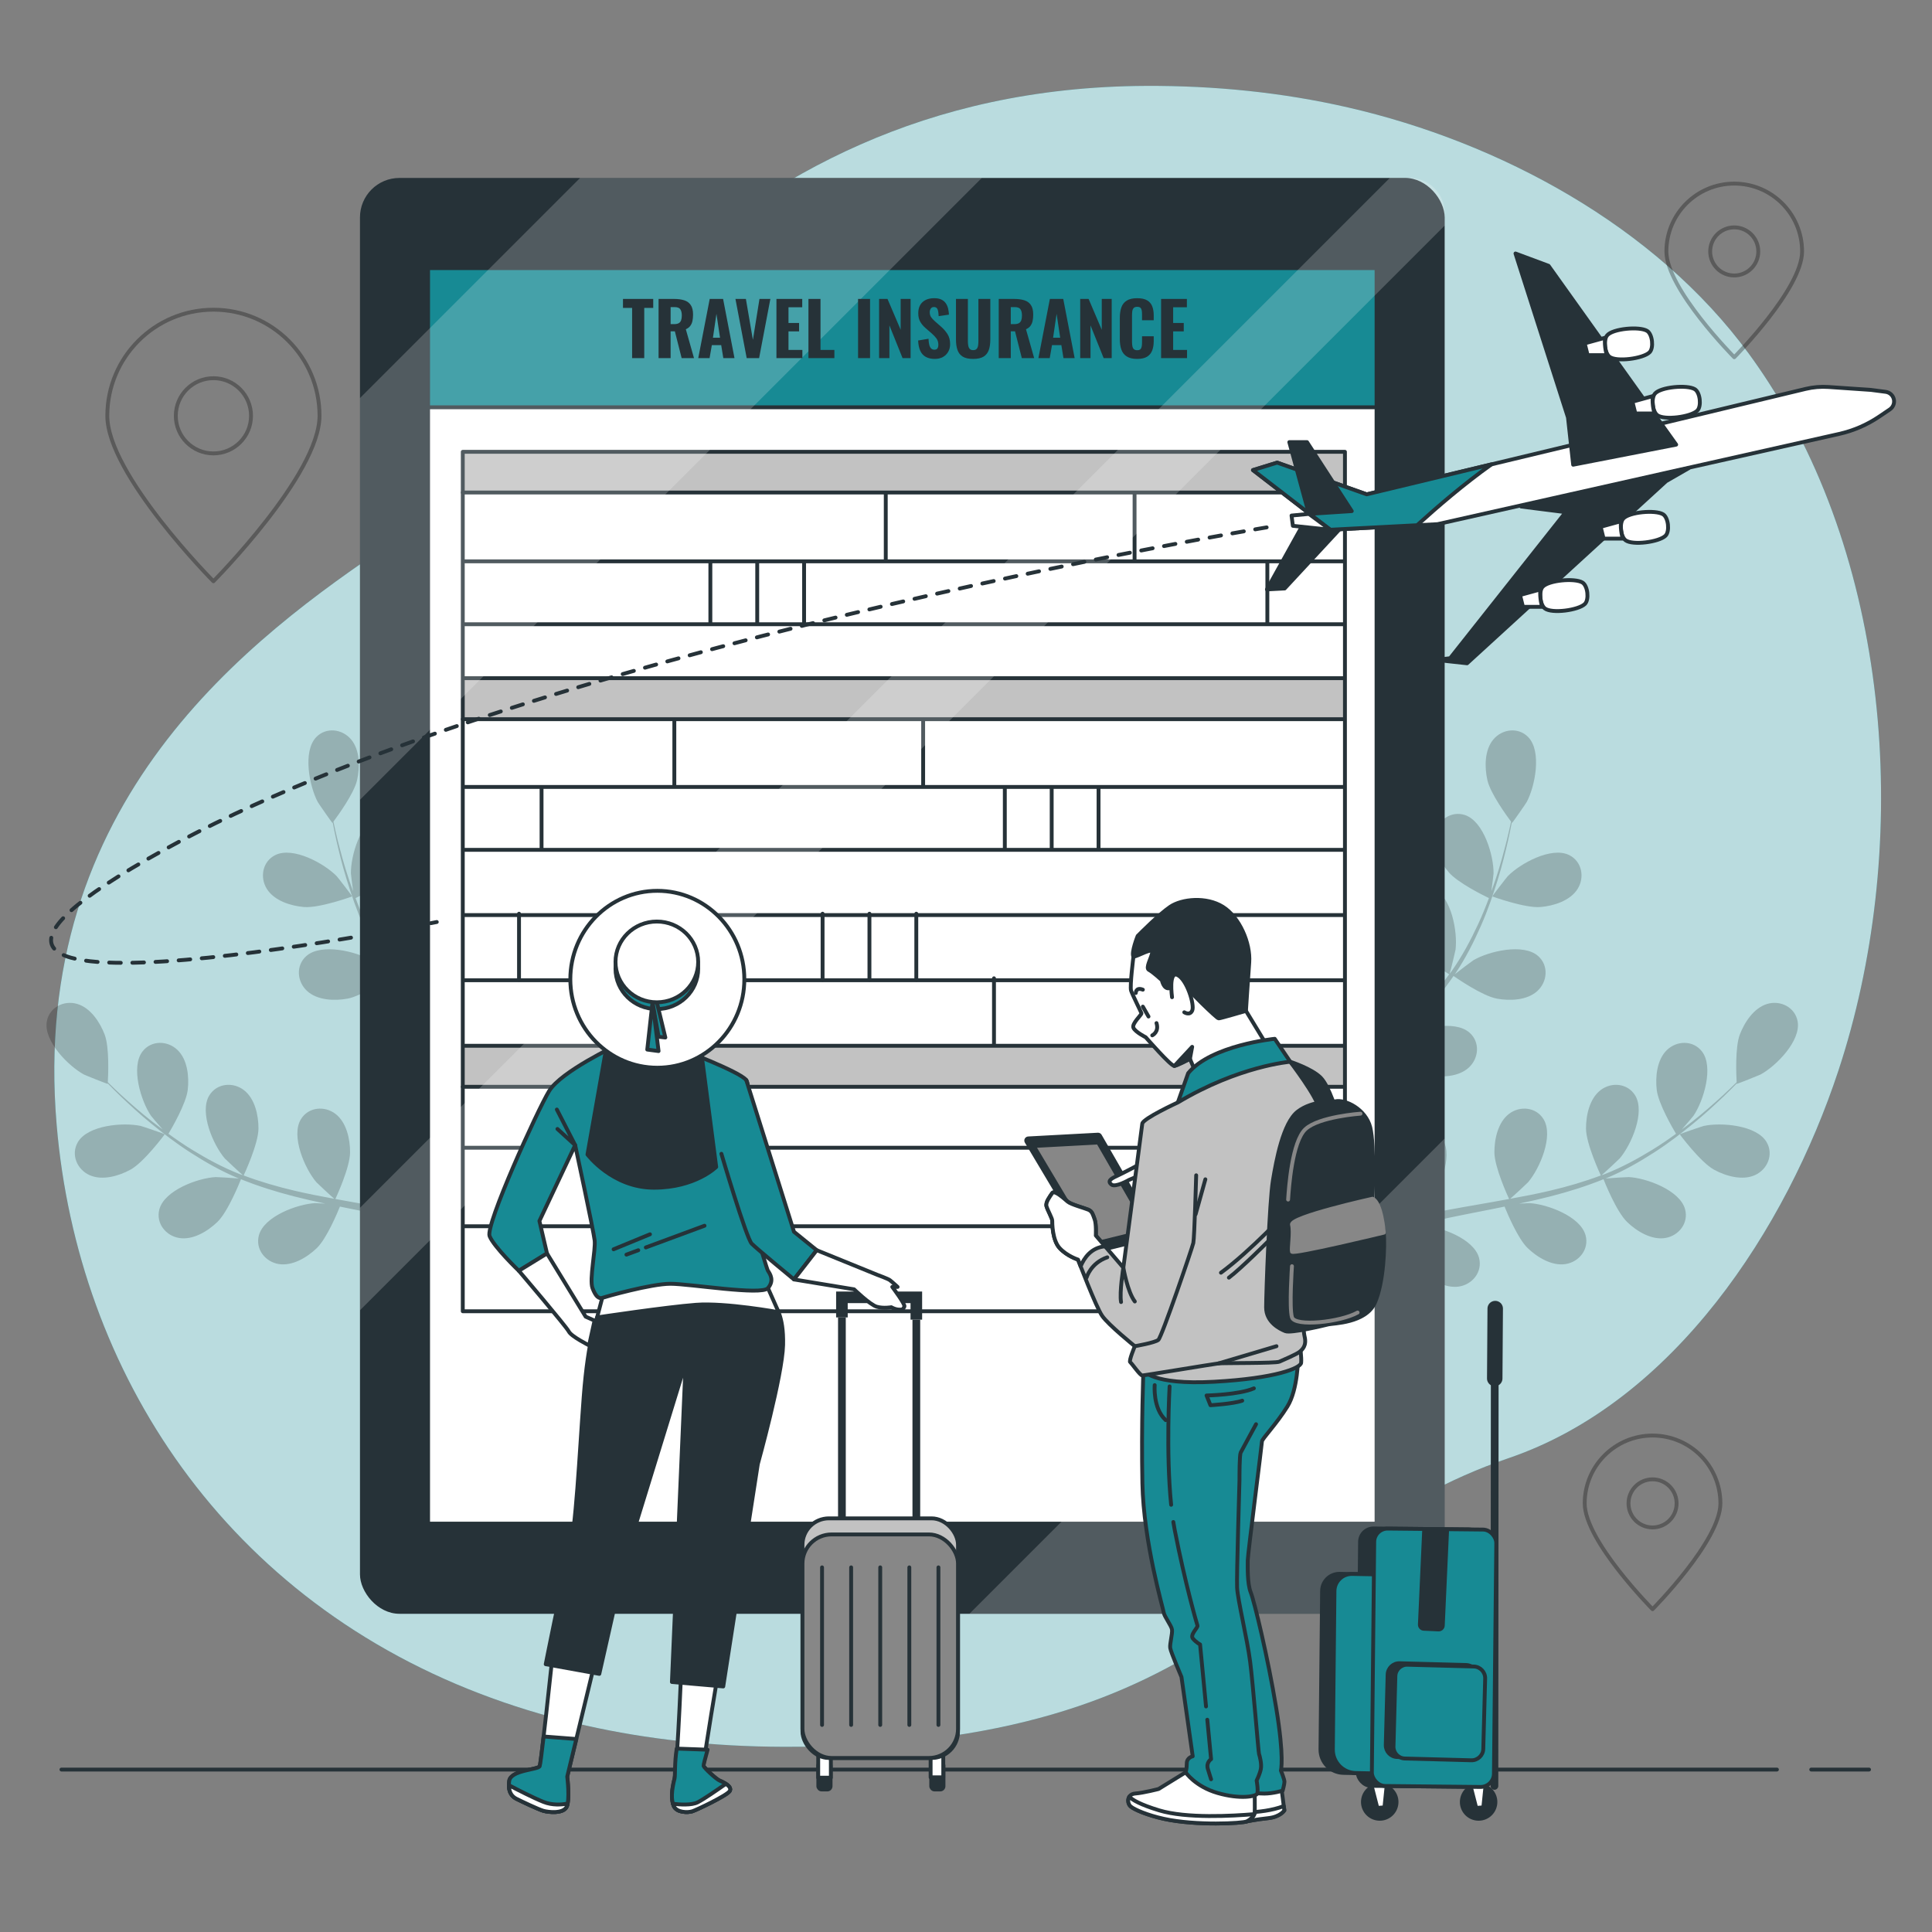 <svg xmlns="http://www.w3.org/2000/svg" viewBox="0 0 500 500"><rect x="0" y="0" width="500" height="500" fill="#808080" stroke="none"/><g id="freepik--background-simple--inject-72"><g><path d="M475.79,277.045c-13.494,40.9-42.565,85.725-85.346,100.317-64.641,22.054-70.416,75.07-187.736,74.707-18.292-.055-35.271-1.97-50.936-5.47-8.421-1.88-16.465-4.23-24.12-7.001-69.499-25.07-107.552-84.691-112.981-148.401-7.156-83.793,49.869-126.068,87.029-150.968,37.16-24.899,79.531-117.452,194.867-118.002,17.585-.076,35.199,1.647,52.355,5.593,39.163,8.991,79.459,30.67,103.664,63.703,1.817,2.482,3.557,5.026,5.23,7.622,32.648,50.798,36.374,122.142,17.974,177.9Z" style="fill:#178A94;"></path><path d="M475.79,277.045c-13.494,40.9-42.565,85.725-85.346,100.317-64.641,22.054-70.416,75.07-187.736,74.707-18.292-.055-35.271-1.97-50.936-5.47-8.421-1.88-16.465-4.23-24.12-7.001-69.499-25.07-107.552-84.691-112.981-148.401-7.156-83.793,49.869-126.068,87.029-150.968,37.16-24.899,79.531-117.452,194.867-118.002,17.585-.076,35.199,1.647,52.355,5.593,39.163,8.991,79.459,30.67,103.664,63.703,1.817,2.482,3.557,5.026,5.23,7.622,32.648,50.798,36.374,122.142,17.974,177.9Z" style="fill:#fff; opacity:.7;"></path></g></g><g id="freepik--Floor--inject-72"><g><line x1="468.748" y1="457.961" x2="483.705" y2="457.961" style="fill:none; stroke:#263238; stroke-linecap:round; stroke-linejoin:round;"></line><line x1="15.905" y1="457.961" x2="459.864" y2="457.961" style="fill:none; stroke:#263238; stroke-linecap:round; stroke-linejoin:round;"></line></g></g><g id="freepik--Locators--inject-72"><path d="M55.232,80.15c-15.166,0-27.46,12.294-27.46,27.46s27.46,42.822,27.46,42.822c0,0,27.46-27.656,27.46-42.822s-12.294-27.46-27.46-27.46Zm0,37.193c-5.375,0-9.733-4.358-9.733-9.733s4.358-9.733,9.733-9.733,9.733,4.358,9.733,9.733-4.358,9.733-9.733,9.733Z" style="fill:none; opacity:.3; stroke:#000; stroke-linecap:round; stroke-linejoin:round;"></path><path d="M427.68,371.516c-9.697,0-17.559,7.861-17.559,17.559s17.559,27.381,17.559,27.381c0,0,17.559-17.684,17.559-27.381s-7.861-17.559-17.559-17.559Zm0,23.782c-3.437,0-6.224-2.786-6.224-6.224s2.786-6.224,6.224-6.224,6.224,2.786,6.224,6.224-2.786,6.224-6.224,6.224Z" style="fill:none; opacity:.3; stroke:#000; stroke-linecap:round; stroke-linejoin:round;"></path><path d="M448.82,47.513c-9.697,0-17.559,7.861-17.559,17.559s17.559,27.381,17.559,27.381c0,0,17.559-17.684,17.559-27.381s-7.861-17.559-17.559-17.559Zm0,23.782c-3.437,0-6.224-2.786-6.224-6.224s2.786-6.224,6.224-6.224,6.224,2.786,6.224,6.224-2.786,6.224-6.224,6.224Z" style="fill:none; opacity:.3; stroke:#000; stroke-linecap:round; stroke-linejoin:round;"></path></g><g id="freepik--Plants--inject-72"><g><g style="opacity:.2;"><path d="M443.603,302.722c-3.527-1.922-8.886-9.159-8.89-9.164-.055-.075,5.843-2.084,6.229-2.169,4.475-.973,13.695-.221,16.269,4.215,1.853,3.196,.207,7.051-3.023,8.512-3.3,1.492-7.58,.242-10.585-1.395Z"></path><path d="M421.098,316.254c-2.78-2.675-5.866-10.451-6.109-11.071-4.331,1.755-8.917,3.205-13.639,4.417-2.699,.696-5.439,1.312-8.194,1.896,1.297-.079,2.458-.141,2.621-.132,4.574,.244,13.267,3.404,14.577,8.362,.945,3.573-1.661,6.855-5.163,7.412-3.575,.568-7.376-1.769-9.84-4.14-2.502-2.406-5.265-8.983-5.973-10.733-1.059,.213-2.114,.437-3.175,.646-5.086,1.002-10.166,1.98-15.119,3.092-1.746,.391-3.45,.841-5.158,1.284,1.153-.069,2.124-.118,2.273-.11,4.573,.244,13.267,3.404,14.577,8.362,.944,3.573-1.662,6.856-5.163,7.412-3.577,.567-7.376-1.769-9.84-4.141-2.388-2.296-4.992-8.344-5.844-10.419-1.735,.506-3.473,1.011-5.131,1.58-1.124,.414-2.234,.734-3.339,1.214-1.104,.451-2.197,.898-3.28,1.34-2.053,.928-4.178,1.873-6.158,2.829-1.383,.655-2.688,1.304-4.005,1.954,1.733-.409,5.143-1.14,5.435-1.169,4.557-.453,13.628,1.354,15.676,6.058,1.474,3.388-.604,7.028-3.982,8.107-3.448,1.103-7.557-.63-10.353-2.601-3.078-2.171-7.172-9.087-7.678-9.955-2.175,1.083-4.281,2.158-6.251,3.203-4.356,2.298-8.186,4.454-11.394,6.323l-2.061-2.656c3.367-1.871,7.42-4.046,12.065-6.368,2.204-1.109,4.582-2.25,7.035-3.398-.179-.62-1.178-4.15-1.695-7.563-3.855-.331-10.607-3.605-11.475-4.034-1.218,2.103-2.381,4.162-3.447,6.12-2.242,4.094-4.158,7.817-5.753,11.029l-2.229-2.872c1.529-2.884,3.304-6.127,5.33-9.644,1.227-2.141,2.581-4.405,3.993-6.715-.751-.638-6.857-5.892-8.457-9.307-1.449-3.098-2.436-7.448-.746-10.651,1.654-3.135,5.603-4.542,8.681-2.496,4.271,2.839,4.458,12.087,3.214,16.495-.073,.26-1.185,2.992-1.914,4.704,.582-.941,1.137-1.861,1.748-2.823,1.194-1.911,2.443-3.78,3.78-5.798,.679-.952,1.366-1.913,2.059-2.884,.668-.977,1.496-1.925,2.247-2.9,1.788-2.225,3.708-4.391,5.69-6.532-1.669-1.051-7.545-4.867-9.456-7.723-1.903-2.843-3.536-6.992-2.35-10.414,1.16-3.35,4.851-5.34,8.202-3.784,4.652,2.16,6.238,11.274,5.676,15.819-.034,.283-.805,3.499-1.262,5.258,1.202-1.277,2.395-2.558,3.653-3.81,3.63-3.617,7.418-7.164,11.18-10.72,1.154-1.089,2.289-2.187,3.431-3.283-.599-.367-7.68-4.752-9.821-7.951-1.903-2.842-3.537-6.993-2.351-10.414,1.16-3.349,4.851-5.34,8.202-3.783,4.652,2.16,6.238,11.273,5.676,15.818-.042,.342-1.157,4.968-1.498,6.131,2.513-2.414,4.994-4.841,7.343-7.335,3.246-3.435,6.241-6.986,8.888-10.64-.279-.17-7.69-4.714-9.883-7.989-1.903-2.843-3.537-6.994-2.351-10.415,1.16-3.35,4.85-5.34,8.202-3.783,4.652,2.16,6.238,11.272,5.676,15.818-.045,.356-1.246,5.333-1.528,6.22,.156-.218,.343-.426,.497-.645,2.777-3.937,4.971-8.099,6.836-12.097,1.088-2.321,1.998-4.6,2.834-6.837-1.468-.705-8.137-3.999-10.436-6.729-2.204-2.617-4.284-6.563-3.481-10.092,.785-3.457,4.235-5.84,7.737-4.662,4.861,1.637,7.439,10.52,7.379,15.099-.003,.249-.317,2.777-.571,4.615,.362-1.016,.755-2.056,1.081-3.036,1.238-3.676,2.144-7.119,2.922-10.174,.428-1.741,.782-3.323,1.096-4.808-1.079-1.442-5.354-7.311-6.123-10.73-.749-3.337-.777-7.798,1.562-10.562,2.291-2.705,6.451-3.232,9.015-.572,3.561,3.691,1.755,12.764-.408,16.801-.188,.349-3.738,5.469-3.795,5.395l-.066-.087c-.273,1.435-.584,2.969-.957,4.639-.713,3.079-1.546,6.55-2.709,10.266-1.152,3.718-2.507,7.725-4.316,11.816-1.808,4.104-3.92,8.328-6.658,12.399-.03,.046-.069,.09-.1,.136,1.171-.942,4.532-3.467,4.812-3.631,3.949-2.319,12.943-4.481,16.773-1.068,2.758,2.459,2.396,6.635-.218,9.03-2.67,2.445-7.127,2.593-10.492,1.974-3.794-.697-10.657-5.481-11.202-5.863-2.643,3.853-5.669,7.592-8.938,11.208-1.868,2.069-3.813,4.095-5.79,6.102,1.039-.782,1.973-1.474,2.114-1.556,3.95-2.32,12.942-4.481,16.772-1.068,2.759,2.459,2.396,6.635-.218,9.03-2.669,2.446-7.127,2.594-10.491,1.975-3.414-.628-9.347-4.588-10.903-5.657-.766,.761-1.523,1.531-2.292,2.29-3.689,3.642-7.387,7.259-10.904,10.919-1.241,1.289-2.415,2.604-3.593,3.916,.922-.693,1.706-1.269,1.834-1.345,3.95-2.32,12.943-4.481,16.772-1.068,2.758,2.46,2.397,6.636-.218,9.031-2.668,2.445-7.127,2.593-10.492,1.974-3.257-.598-8.767-4.205-10.622-5.467-1.167,1.379-2.339,2.759-3.408,4.149-.708,.966-1.457,1.846-2.115,2.855-.671,.985-1.338,1.96-1.997,2.926-1.2,1.908-2.451,3.868-3.576,5.757-.792,1.309-1.522,2.571-2.262,3.838,1.22-1.297,3.66-3.788,3.888-3.972,2.361-1.921,6.93-4.1,10.995-4.532,.347-.286,.716-.54,1.112-.757,3.11-1.702,7.18-.698,8.618,2.707,1.996,4.724-2.95,12.542-6.419,15.531-.205,.176-2.639,1.842-4.192,2.868,1.005-.464,1.975-.926,3.015-1.39,2.05-.933,4.124-1.804,6.352-2.751,1.092-.419,2.195-.841,3.309-1.268,1.095-.447,2.309-.78,3.473-1.179,2.718-.868,5.516-1.617,8.35-2.308-.813-1.798-3.608-8.222-3.626-11.658-.019-3.421,.908-7.784,3.784-9.982,2.817-2.154,6.991-1.779,8.928,1.369,2.689,4.368-1.015,12.844-3.991,16.325-.186,.217-2.602,2.475-3.954,3.689,1.707-.402,3.409-.812,5.149-1.163,5.023-1.014,10.139-1.884,15.239-2.774,1.563-.272,3.115-.561,4.672-.845-.296-.637-3.783-8.201-3.805-12.05-.019-3.421,.908-7.783,3.784-9.983,2.816-2.153,6.991-1.778,8.928,1.369,2.689,4.368-1.015,12.844-3.991,16.325-.224,.262-3.706,3.506-4.631,4.287,3.426-.626,6.836-1.283,10.171-2.066,4.603-1.075,9.059-2.384,13.282-3.971-.139-.297-3.813-8.175-3.835-12.117-.019-3.421,.907-7.783,3.784-9.982,2.816-2.154,6.99-1.778,8.928,1.369,2.689,4.367-1.015,12.844-3.992,16.324-.234,.274-3.982,3.761-4.706,4.344,.251-.095,.521-.165,.77-.262,4.488-1.753,8.615-4.014,12.376-6.32,2.187-1.335,4.203-2.735,6.135-4.139-.835-1.397-4.58-7.825-4.992-11.37-.394-3.399,.048-7.837,2.665-10.338,2.563-2.449,6.754-2.535,9.025,.38,3.153,4.046,.401,12.878-2.175,16.664-.14,.206-1.795,2.142-3.022,3.535,.862-.647,1.764-1.3,2.577-1.936,3.059-2.384,5.715-4.754,8.049-6.873,1.318-1.216,2.485-2.341,3.565-3.406-.103-1.798-.432-9.051,.813-12.327,1.216-3.198,3.653-6.932,7.129-7.947,3.403-.994,7.162,.863,7.834,4.495,.933,5.044-5.578,11.614-9.609,13.789-.349,.187-6.134,2.499-6.142,2.406,0,0-.005-.088-.006-.108-1.02,1.045-2.126,2.154-3.358,3.34-2.293,2.175-4.903,4.61-7.924,7.069-3.011,2.465-6.353,5.059-10.119,7.474-3.772,2.425-7.863,4.784-12.393,6.668-.051,.021-.108,.037-.159,.058,1.496-.14,5.693-.39,6.017-.372,4.573,.243,13.267,3.403,14.578,8.361,.944,3.573-1.663,6.856-5.164,7.412-3.576,.567-7.375-1.769-9.84-4.14Z"></path><path d="M386.211,231.998c-.088-.032,3.723-4.962,3.999-5.245,3.197-3.28,11.301-7.739,15.896-5.458,3.309,1.643,4.062,5.767,2.173,8.767-1.929,3.064-6.189,4.384-9.597,4.675-4.002,.343-12.463-2.737-12.47-2.739Z"></path></g><g style="opacity:.2;"><path d="M33.745,302.722c3.527-1.922,8.886-9.159,8.89-9.164,.055-.075-5.843-2.084-6.229-2.169-4.475-.973-13.695-.221-16.269,4.215-1.853,3.196-.207,7.051,3.023,8.512,3.3,1.492,7.58,.242,10.585-1.395Z"></path><path d="M56.251,316.254c2.78-2.675,5.866-10.451,6.109-11.071,4.331,1.755,8.917,3.205,13.639,4.417,2.699,.696,5.439,1.312,8.194,1.896-1.297-.079-2.458-.141-2.621-.132-4.574,.244-13.267,3.404-14.577,8.362-.945,3.573,1.661,6.855,5.163,7.412,3.575,.568,7.376-1.769,9.84-4.14,2.502-2.406,5.265-8.983,5.973-10.733,1.059,.213,2.114,.437,3.175,.646,5.086,1.002,10.166,1.98,15.119,3.092,1.746,.391,3.45,.841,5.158,1.284-1.153-.069-2.124-.118-2.273-.11-4.573,.244-13.267,3.404-14.577,8.362-.944,3.573,1.662,6.856,5.163,7.412,3.577,.567,7.376-1.769,9.84-4.141,2.388-2.296,4.992-8.344,5.844-10.419,1.735,.506,3.473,1.011,5.131,1.58,1.124,.414,2.234,.734,3.339,1.214,1.104,.451,2.197,.898,3.28,1.34,2.053,.928,4.178,1.873,6.158,2.829,1.383,.655,2.688,1.304,4.005,1.954-1.733-.409-5.143-1.14-5.435-1.169-4.557-.453-13.628,1.354-15.676,6.058-1.474,3.388,.604,7.028,3.982,8.107,3.448,1.103,7.557-.63,10.353-2.601,3.078-2.171,7.172-9.087,7.678-9.955,2.175,1.083,4.281,2.158,6.251,3.203,4.356,2.298,8.186,4.454,11.394,6.323l2.061-2.656c-3.367-1.871-7.42-4.046-12.065-6.368-2.204-1.109-4.582-2.25-7.035-3.398,.179-.62,1.178-4.15,1.695-7.563,3.855-.331,10.607-3.605,11.475-4.034,1.218,2.103,2.381,4.162,3.447,6.12,2.242,4.094,4.158,7.817,5.753,11.029l2.229-2.872c-1.529-2.884-3.304-6.127-5.33-9.644-1.227-2.141-2.581-4.405-3.993-6.715,.751-.638,6.857-5.892,8.457-9.307,1.449-3.098,2.436-7.448,.746-10.651-1.654-3.135-5.603-4.542-8.681-2.496-4.271,2.839-4.458,12.087-3.214,16.495,.073,.26,1.185,2.992,1.914,4.704-.582-.941-1.137-1.861-1.748-2.823-1.194-1.911-2.443-3.78-3.78-5.798-.679-.952-1.366-1.913-2.059-2.884-.668-.977-1.496-1.925-2.247-2.9-1.788-2.225-3.708-4.391-5.69-6.532,1.669-1.051,7.545-4.867,9.456-7.723,1.903-2.843,3.537-6.992,2.35-10.414-1.16-3.35-4.851-5.34-8.202-3.784-4.652,2.16-6.238,11.274-5.676,15.819,.034,.283,.805,3.499,1.262,5.258-1.202-1.277-2.395-2.558-3.653-3.81-3.63-3.617-7.418-7.164-11.18-10.72-1.154-1.089-2.289-2.187-3.431-3.283,.599-.367,7.68-4.752,9.821-7.951,1.903-2.842,3.537-6.993,2.351-10.414-1.16-3.349-4.851-5.34-8.202-3.783-4.652,2.16-6.238,11.273-5.676,15.818,.042,.342,1.157,4.968,1.498,6.131-2.513-2.414-4.994-4.841-7.343-7.335-3.246-3.435-6.241-6.986-8.888-10.64,.279-.17,7.69-4.714,9.883-7.989,1.903-2.843,3.537-6.994,2.351-10.415-1.16-3.35-4.85-5.34-8.202-3.783-4.652,2.16-6.238,11.272-5.676,15.818,.044,.356,1.246,5.333,1.528,6.22-.156-.218-.343-.426-.497-.645-2.777-3.937-4.971-8.099-6.836-12.097-1.088-2.321-1.998-4.6-2.834-6.837,1.468-.705,8.137-3.999,10.436-6.729,2.204-2.617,4.284-6.563,3.481-10.092-.785-3.457-4.235-5.84-7.737-4.662-4.861,1.637-7.439,10.52-7.379,15.099,.003,.249,.317,2.777,.571,4.615-.362-1.016-.755-2.056-1.081-3.036-1.238-3.676-2.144-7.119-2.922-10.174-.428-1.741-.782-3.323-1.096-4.808,1.079-1.442,5.354-7.311,6.123-10.73,.749-3.337,.777-7.798-1.562-10.562-2.291-2.705-6.451-3.232-9.015-.572-3.561,3.691-1.755,12.764,.408,16.801,.188,.349,3.738,5.469,3.795,5.395l.066-.087c.273,1.435,.584,2.969,.957,4.639,.713,3.079,1.546,6.55,2.709,10.266,1.152,3.718,2.507,7.725,4.316,11.816,1.808,4.104,3.92,8.328,6.658,12.399,.03,.046,.069,.09,.1,.136-1.171-.942-4.532-3.467-4.812-3.631-3.949-2.319-12.943-4.481-16.773-1.068-2.758,2.459-2.396,6.635,.218,9.03,2.67,2.445,7.127,2.593,10.492,1.974,3.794-.697,10.657-5.481,11.202-5.863,2.643,3.853,5.669,7.592,8.938,11.208,1.868,2.069,3.813,4.095,5.79,6.102-1.039-.782-1.973-1.474-2.114-1.556-3.95-2.32-12.942-4.481-16.772-1.068-2.759,2.459-2.396,6.635,.218,9.03,2.669,2.446,7.127,2.594,10.491,1.975,3.414-.628,9.347-4.588,10.903-5.657,.766,.761,1.523,1.531,2.292,2.29,3.689,3.642,7.387,7.259,10.904,10.919,1.241,1.289,2.415,2.604,3.593,3.916-.922-.693-1.706-1.269-1.834-1.345-3.95-2.32-12.943-4.481-16.772-1.068-2.758,2.46-2.397,6.636,.218,9.031,2.668,2.445,7.127,2.593,10.492,1.974,3.257-.598,8.767-4.205,10.622-5.467,1.167,1.379,2.339,2.759,3.408,4.149,.708,.966,1.457,1.846,2.115,2.855,.671,.985,1.338,1.96,1.997,2.926,1.2,1.908,2.451,3.868,3.576,5.757,.792,1.309,1.522,2.571,2.262,3.838-1.22-1.297-3.66-3.788-3.888-3.972-2.361-1.921-6.93-4.1-10.995-4.532-.347-.286-.716-.54-1.112-.757-3.11-1.702-7.18-.698-8.618,2.707-1.996,4.724,2.95,12.542,6.419,15.531,.205,.176,2.639,1.842,4.192,2.868-1.005-.464-1.975-.926-3.015-1.39-2.05-.933-4.124-1.804-6.352-2.751-1.092-.419-2.195-.841-3.309-1.268-1.095-.447-2.309-.78-3.473-1.179-2.718-.868-5.516-1.617-8.35-2.308,.813-1.798,3.608-8.222,3.626-11.658,.019-3.421-.908-7.784-3.784-9.982-2.817-2.154-6.991-1.779-8.928,1.369-2.689,4.368,1.015,12.844,3.991,16.325,.186,.217,2.602,2.475,3.954,3.689-1.707-.402-3.409-.812-5.149-1.163-5.023-1.014-10.139-1.884-15.239-2.774-1.563-.272-3.115-.561-4.672-.845,.296-.637,3.783-8.201,3.805-12.05,.019-3.421-.908-7.783-3.784-9.983-2.816-2.153-6.991-1.778-8.928,1.369-2.689,4.368,1.015,12.844,3.991,16.325,.224,.262,3.706,3.506,4.631,4.287-3.426-.626-6.836-1.283-10.171-2.066-4.603-1.075-9.059-2.384-13.282-3.971,.139-.297,3.813-8.175,3.835-12.117,.019-3.421-.907-7.783-3.784-9.982-2.816-2.154-6.99-1.778-8.928,1.369-2.689,4.367,1.016,12.844,3.992,16.324,.234,.274,3.982,3.761,4.706,4.344-.251-.095-.521-.165-.77-.262-4.488-1.753-8.615-4.014-12.376-6.32-2.187-1.335-4.203-2.735-6.135-4.139,.835-1.397,4.58-7.825,4.992-11.37,.394-3.399-.048-7.837-2.665-10.338-2.563-2.449-6.754-2.535-9.025,.38-3.153,4.046-.401,12.878,2.175,16.664,.14,.206,1.795,2.142,3.022,3.535-.862-.647-1.764-1.3-2.577-1.936-3.059-2.384-5.715-4.754-8.049-6.873-1.318-1.216-2.485-2.341-3.566-3.406,.103-1.798,.432-9.051-.813-12.327-1.216-3.198-3.653-6.932-7.129-7.947-3.403-.994-7.162,.863-7.834,4.495-.933,5.044,5.578,11.614,9.609,13.789,.349,.187,6.134,2.499,6.142,2.406,0,0,.005-.088,.006-.108,1.02,1.045,2.126,2.154,3.358,3.34,2.293,2.175,4.903,4.61,7.923,7.069,3.011,2.465,6.353,5.059,10.119,7.474,3.772,2.425,7.863,4.784,12.393,6.668,.051,.021,.108,.037,.159,.058-1.496-.14-5.693-.39-6.017-.372-4.573,.243-13.267,3.403-14.578,8.361-.944,3.573,1.663,6.856,5.164,7.412,3.576,.567,7.375-1.769,9.84-4.14Z"></path><path d="M91.137,231.998c.088-.032-3.723-4.962-3.999-5.245-3.197-3.28-11.301-7.739-15.896-5.458-3.309,1.643-4.062,5.767-2.173,8.767,1.929,3.064,6.189,4.384,9.597,4.675,4.002,.343,12.463-2.737,12.47-2.739Z"></path></g></g></g><g id="freepik--Device--inject-72"><g><rect x="93.161" y="46.053" width="280.716" height="371.595" rx="10.211" ry="10.211" style="fill:#263238;"></rect><rect x="110.788" y="69.387" width="245.461" height="324.927" style="fill:#fff; stroke:#263238; stroke-linecap:round; stroke-linejoin:round;"></rect><g><rect x="119.767" y="270.733" width="228.599" height="10.531" style="fill:#c2c2c2;"></rect><line x1="119.767" y1="281.265" x2="347.453" y2="281.265" style="fill:none; stroke:#263238; stroke-linecap:round; stroke-linejoin:round;"></line><line x1="120.27" y1="270.648" x2="347.873" y2="270.648" style="fill:none; stroke:#263238; stroke-linecap:round; stroke-linejoin:round;"></line><line x1="347.873" y1="253.69" x2="120.27" y2="253.69" style="fill:none; stroke:#263238; stroke-linecap:round; stroke-linejoin:round;"></line><line x1="347.873" y1="297.036" x2="120.27" y2="297.036" style="fill:none; stroke:#263238; stroke-linecap:round; stroke-linejoin:round;"></line><line x1="347.873" y1="317.353" x2="120.27" y2="317.353" style="fill:none; stroke:#263238; stroke-linecap:round; stroke-linejoin:round;"></line><rect x="119.767" y="175.594" width="228.599" height="10.531" style="fill:#c2c2c2;"></rect><rect x="119.767" y="116.931" width="228.599" height="10.531" style="fill:#c2c2c2;"></rect><rect x="119.767" y="116.931" width="228.302" height="222.418" style="fill:none; stroke:#263238; stroke-linecap:round; stroke-linejoin:round;"></rect><line x1="119.767" y1="127.463" x2="347.453" y2="127.463" style="fill:none; stroke:#263238; stroke-linecap:round; stroke-linejoin:round;"></line><line x1="119.767" y1="186.126" x2="347.453" y2="186.126" style="fill:none; stroke:#263238; stroke-linecap:round; stroke-linejoin:round;"></line><line x1="120.27" y1="145.267" x2="347.873" y2="145.267" style="fill:none; stroke:#263238; stroke-linecap:round; stroke-linejoin:round;"></line><line x1="229.234" y1="144.846" x2="229.234" y2="127.9" style="fill:none; stroke:#263238; stroke-linecap:round; stroke-linejoin:round;"></line><line x1="120.27" y1="161.553" x2="347.873" y2="161.553" style="fill:none; stroke:#263238; stroke-linecap:round; stroke-linejoin:round;"></line><line x1="120.27" y1="175.509" x2="347.873" y2="175.509" style="fill:none; stroke:#263238; stroke-linecap:round; stroke-linejoin:round;"></line><g><line x1="183.841" y1="161.132" x2="183.841" y2="145.571" style="fill:none; stroke:#263238; stroke-linecap:round; stroke-linejoin:round;"></line><line x1="195.969" y1="161.132" x2="195.969" y2="145.571" style="fill:none; stroke:#263238; stroke-linecap:round; stroke-linejoin:round;"></line><line x1="208.096" y1="161.132" x2="208.096" y2="145.571" style="fill:none; stroke:#263238; stroke-linecap:round; stroke-linejoin:round;"></line><line x1="327.989" y1="161.132" x2="327.989" y2="145.571" style="fill:none; stroke:#263238; stroke-linecap:round; stroke-linejoin:round;"></line></g><line x1="293.626" y1="144.846" x2="293.626" y2="127.9" style="fill:none; stroke:#263238; stroke-linecap:round; stroke-linejoin:round;"></line><line x1="347.873" y1="203.654" x2="120.27" y2="203.654" style="fill:none; stroke:#263238; stroke-linecap:round; stroke-linejoin:round;"></line><line x1="238.91" y1="203.234" x2="238.91" y2="186.287" style="fill:none; stroke:#263238; stroke-linecap:round; stroke-linejoin:round;"></line><line x1="257.244" y1="270.128" x2="257.244" y2="253.182" style="fill:none; stroke:#263238; stroke-linecap:round; stroke-linejoin:round;"></line><line x1="347.873" y1="219.94" x2="120.27" y2="219.94" style="fill:none; stroke:#263238; stroke-linecap:round; stroke-linejoin:round;"></line><line x1="347.873" y1="236.815" x2="120.27" y2="236.815" style="fill:none; stroke:#263238; stroke-linecap:round; stroke-linejoin:round;"></line><g><line x1="284.303" y1="219.52" x2="284.303" y2="203.959" style="fill:none; stroke:#263238; stroke-linecap:round; stroke-linejoin:round;"></line><line x1="272.175" y1="219.52" x2="272.175" y2="203.959" style="fill:none; stroke:#263238; stroke-linecap:round; stroke-linejoin:round;"></line><line x1="260.047" y1="219.52" x2="260.047" y2="203.959" style="fill:none; stroke:#263238; stroke-linecap:round; stroke-linejoin:round;"></line><line x1="140.154" y1="219.52" x2="140.154" y2="203.959" style="fill:none; stroke:#263238; stroke-linecap:round; stroke-linejoin:round;"></line></g><g><line x1="237.138" y1="253.587" x2="237.138" y2="236.466" style="fill:none; stroke:#263238; stroke-linecap:round; stroke-linejoin:round;"></line><line x1="225.011" y1="253.587" x2="225.011" y2="236.466" style="fill:none; stroke:#263238; stroke-linecap:round; stroke-linejoin:round;"></line><line x1="212.883" y1="253.587" x2="212.883" y2="236.466" style="fill:none; stroke:#263238; stroke-linecap:round; stroke-linejoin:round;"></line><line x1="134.323" y1="253.587" x2="134.323" y2="236.466" style="fill:none; stroke:#263238; stroke-linecap:round; stroke-linejoin:round;"></line></g><line x1="174.517" y1="203.234" x2="174.517" y2="186.287" style="fill:none; stroke:#263238; stroke-linecap:round; stroke-linejoin:round;"></line></g><rect x="110.788" y="69.387" width="245.461" height="36.02" style="fill:#178A94; stroke:#263238; stroke-linecap:round; stroke-linejoin:round;"></rect><g><polygon points="93.161 103.019 93.161 206.984 254.092 46.053 150.127 46.053 93.161 103.019" style="fill:#fff; opacity:.2;"></polygon><path d="M373.877,58.381v-3.258c0-5.01-4.061-9.071-9.071-9.071h-5.121L93.161,312.577v26.52L373.877,58.381Z" style="fill:#fff; opacity:.2;"></path><polygon points="373.877 398.62 373.877 294.655 250.883 417.648 354.848 417.648 373.877 398.62" style="fill:#fff; opacity:.2;"></polygon></g></g><g><path d="M163.591,92.68v-12.993h-2.364v-2.326h7.83v2.326h-2.326v12.993h-3.14Z" style="fill:#263238;"></path><path d="M170.437,92.68v-15.318h3.971c1.034,0,1.919,.117,2.657,.35,.738,.233,1.305,.646,1.702,1.239,.397,.593,.596,1.412,.596,2.458,0,.631-.054,1.188-.161,1.674-.107,.485-.296,.908-.567,1.267-.272,.359-.653,.646-1.145,.86l2.118,7.47h-3.196l-1.759-6.94h-1.097v6.94h-3.12Zm3.12-8.794h.908c.504,0,.901-.082,1.192-.246,.29-.164,.495-.412,.614-.747,.12-.334,.18-.747,.18-1.238,0-.706-.129-1.245-.388-1.617-.258-.372-.741-.558-1.447-.558h-1.059v4.407Z" style="fill:#263238;"></path><path d="M180.706,92.68l2.969-15.318h3.461l2.95,15.318h-2.893l-.548-3.366h-2.421l-.586,3.366h-2.932Zm3.801-5.276h1.835l-.927-6.184-.908,6.184Z" style="fill:#263238;"></path><path d="M193.244,92.68l-2.913-15.318h2.705l1.815,10.59,1.702-10.59h2.818l-2.913,15.318h-3.215Z" style="fill:#263238;"></path><path d="M200.941,92.68v-15.318h6.676v2.156h-3.556v4.066h2.742v2.175h-2.742v4.804h3.593v2.118h-6.713Z" style="fill:#263238;"></path><path d="M209.225,92.68v-15.318h3.12v13.2h3.593v2.118h-6.713Z" style="fill:#263238;"></path><path d="M222.066,92.68v-15.318h3.102v15.318h-3.102Z" style="fill:#263238;"></path><path d="M227.511,92.68v-15.318h2.175l3.404,7.981v-7.981h2.572v15.318h-2.08l-3.404-8.473v8.473h-2.667Z" style="fill:#263238;"></path><path d="M241.961,92.888c-.945,0-1.733-.173-2.364-.52-.63-.347-1.105-.87-1.428-1.57-.321-.7-.508-1.591-.558-2.676l2.686-.454c.025,.631,.091,1.157,.198,1.579,.107,.423,.272,.738,.492,.946s.494,.312,.822,.312c.403,0,.678-.126,.823-.378,.145-.252,.217-.542,.217-.87,0-.643-.154-1.182-.463-1.617-.309-.435-.716-.873-1.22-1.314l-1.589-1.38c-.567-.479-1.03-1.022-1.39-1.626-.359-.605-.539-1.349-.539-2.232,0-1.261,.368-2.228,1.106-2.903,.737-.674,1.749-1.012,3.035-1.012,.769,0,1.399,.126,1.891,.378,.492,.252,.873,.589,1.145,1.012,.271,.422,.46,.883,.567,1.38,.107,.498,.173,.993,.198,1.485l-2.666,.397c-.025-.466-.066-.876-.123-1.229-.057-.353-.17-.63-.341-.833-.17-.201-.425-.302-.766-.302-.366,0-.637,.135-.814,.406-.177,.272-.265,.571-.265,.898,0,.542,.123,.987,.369,1.333,.246,.347,.583,.709,1.012,1.087l1.551,1.361c.643,.555,1.194,1.189,1.654,1.901,.46,.712,.69,1.592,.69,2.638,0,.719-.164,1.368-.491,1.948-.328,.58-.785,1.034-1.371,1.362-.587,.328-1.277,.492-2.071,.492Z" style="fill:#263238;"></path><path d="M251.851,92.888c-1.16,0-2.062-.199-2.705-.596-.643-.397-1.094-.971-1.352-1.721-.259-.75-.388-1.661-.388-2.732v-10.477h3.082v10.912c0,.378,.028,.75,.086,1.116,.057,.366,.183,.662,.378,.889,.195,.227,.494,.34,.898,.34,.416,0,.722-.113,.917-.34,.195-.227,.318-.523,.369-.889,.05-.366,.075-.738,.075-1.116v-10.912h3.083v10.477c0,1.072-.13,1.982-.388,2.732-.259,.75-.71,1.324-1.353,1.721s-1.545,.596-2.704,.596Z" style="fill:#263238;"></path><path d="M258.469,92.68v-15.318h3.972c1.034,0,1.92,.117,2.657,.35,.737,.233,1.305,.646,1.702,1.239,.398,.593,.596,1.412,.596,2.458,0,.631-.054,1.188-.161,1.674-.108,.485-.296,.908-.567,1.267-.271,.359-.652,.646-1.144,.86l2.118,7.47h-3.196l-1.759-6.94h-1.097v6.94h-3.121Zm3.121-8.794h.907c.504,0,.901-.082,1.191-.246,.29-.164,.495-.412,.615-.747,.119-.334,.18-.747,.18-1.238,0-.706-.13-1.245-.388-1.617-.259-.372-.741-.558-1.447-.558h-1.059v4.407Z" style="fill:#263238;"></path><path d="M268.739,92.68l2.969-15.318h3.461l2.95,15.318h-2.894l-.548-3.366h-2.421l-.587,3.366h-2.931Zm3.801-5.276h1.835l-.927-6.184-.908,6.184Z" style="fill:#263238;"></path><path d="M279.556,92.68v-15.318h2.175l3.404,7.981v-7.981h2.572v15.318h-2.08l-3.404-8.473v8.473h-2.667Z" style="fill:#263238;"></path><path d="M294.289,92.888c-1.135,0-2.033-.214-2.695-.643-.662-.428-1.125-1.024-1.39-1.787-.266-.763-.397-1.648-.397-2.657v-5.503c0-1.059,.132-1.97,.397-2.732,.265-.763,.728-1.353,1.39-1.769s1.56-.624,2.695-.624c1.097,0,1.957,.183,2.581,.548,.624,.366,1.065,.883,1.324,1.551,.258,.668,.388,1.444,.388,2.326v1.286h-3.026v-1.437c0-.353-.019-.684-.057-.993-.038-.309-.142-.561-.312-.756-.17-.195-.463-.293-.879-.293s-.719,.101-.908,.302c-.188,.202-.309,.463-.359,.785-.05,.321-.075,.678-.075,1.068v6.959c0,.429,.034,.804,.105,1.125,.068,.321,.201,.567,.396,.737,.195,.17,.476,.255,.842,.255,.403,0,.691-.098,.86-.293,.17-.195,.277-.457,.321-.785,.044-.328,.066-.674,.066-1.04v-1.494h3.026v1.267c0,.895-.127,1.687-.379,2.373-.252,.688-.688,1.23-1.305,1.627-.618,.397-1.487,.596-2.609,.596Z" style="fill:#263238;"></path><path d="M300.491,92.68v-15.318h6.676v2.156h-3.555v4.066h2.742v2.175h-2.742v4.804h3.593v2.118h-6.714Z" style="fill:#263238;"></path></g></g><g id="freepik--Suitcase--inject-72"><g><g><path d="M386.264,463.911c-1.348-1.988-4.052-2.508-6.041-1.16-1.988,1.348-2.507,4.052-1.16,6.041,1.348,1.988,4.052,2.508,6.041,1.16,1.988-1.348,2.508-4.052,1.16-6.041Z" style="fill:#263238; stroke:#263238; stroke-linecap:round; stroke-linejoin:round;"></path><polygon points="379.685 458.692 382.041 467.88 383.881 467.739 384.826 458.525 379.685 458.692" style="fill:#fff; stroke:#263238; stroke-linecap:round; stroke-linejoin:round;"></polygon></g><g><path d="M360.675,463.911c-1.348-1.988-4.052-2.508-6.041-1.16-1.988,1.348-2.508,4.052-1.16,6.041s4.052,2.508,6.041,1.16,2.508-4.052,1.16-6.041Z" style="fill:#263238; stroke:#263238; stroke-linecap:round; stroke-linejoin:round;"></path><polygon points="354.095 458.692 356.452 467.88 358.292 467.739 359.237 458.525 354.095 458.692" style="fill:#fff; stroke:#263238; stroke-linecap:round; stroke-linejoin:round;"></polygon></g><line x1="386.836" y1="356.756" x2="386.759" y2="462.193" style="fill:none; stroke:#263238; stroke-linecap:round; stroke-linejoin:round; stroke-width:2px;"></line><line x1="386.962" y1="338.659" x2="386.836" y2="356.756" style="fill:none; stroke:#263238; stroke-linecap:round; stroke-linejoin:round; stroke-width:4px;"></line><g><rect x="351.681" y="395.684" width="31.591" height="66.615" rx="3.465" ry="3.465" transform="translate(4.373 -3.708) rotate(.582)" style="fill:#263238; stroke:#263238; stroke-linecap:round; stroke-linejoin:round;"></rect><path d="M347.72,458.824l7.09,.143,.523-51.504-8.661-.159c-2.47-.025-4.492,1.956-4.517,4.426l-.416,40.99c-.034,3.337,2.644,6.07,5.981,6.104Z" style="fill:#263238; stroke:#263238; stroke-linecap:round; stroke-linejoin:round;"></path><path d="M350.925,458.856l7.09,.143,.523-51.504-8.661-.159c-2.47-.025-4.492,1.957-4.517,4.426l-.416,40.989c-.034,3.337,2.644,6.07,5.981,6.104Z" style="fill:#178A94; stroke:#263238; stroke-linecap:round; stroke-linejoin:round;"></path><rect x="355.344" y="395.721" width="31.591" height="66.615" rx="3.465" ry="3.465" transform="translate(4.374 -3.745) rotate(.582)" style="fill:#178A94; stroke:#263238; stroke-linecap:round; stroke-linejoin:round;"></rect><path d="M368.081,395.688l-1.117,24.709c-.039,.861,.627,1.59,1.488,1.629l3.813,.173c.861,.039,1.59-.627,1.629-1.488l1.128-24.952-6.941-.07Z" style="fill:#263238;"></path><path d="M361.902,430.668h17.183c1.673,0,3.031,1.358,3.031,3.031v18.217c0,1.673-1.358,3.031-3.031,3.031h-17.183c-1.673,0-3.032-1.358-3.032-3.032v-18.217c0-1.673,1.358-3.032,3.032-3.032Z" transform="translate(11.902 -9.693) rotate(1.523)" style="fill:#263238; stroke:#263238; stroke-linecap:round; stroke-linejoin:round;"></path><path d="M363.909,431.054h17.183c1.673,0,3.031,1.358,3.031,3.031v18.217c0,1.673-1.358,3.031-3.031,3.031h-17.183c-1.673,0-3.032-1.358-3.032-3.032v-18.217c0-1.673,1.358-3.032,3.032-3.032Z" transform="translate(11.916 -9.748) rotate(1.524)" style="fill:#178A94; stroke:#263238; stroke-linecap:round; stroke-linejoin:round;"></path></g></g></g><g id="freepik--Character_2--inject-72"><g><g><path d="M293.331,247.599s-.975,7.676-.609,8.773,2.559,5.483,2.681,5.848c.122,.366-2.559,2.681-2.071,3.777,.487,1.097,3.168,2.437,3.168,2.437,0,0,6.58,7.554,7.433,7.433,.853-.122,4.021-1.828,4.021-1.828l1.828,4.265,18.155-7.676-5.483-9.017s-5.727-14.499-11.088-19.13c-5.361-4.63-15.84-.122-18.033,5.117Z" style="fill:#fff; stroke:#263238; stroke-linecap:round; stroke-linejoin:round;"></path><polygon points="303.931 275.867 308.532 270.92 307.952 274.039 303.931 275.867" style="fill:#263238; stroke:#263238; stroke-linecap:round; stroke-linejoin:round;"></polygon><path d="M298.205,267.947s1.828-.853,1.097-3.168" style="fill:none; stroke:#263238; stroke-linecap:round; stroke-linejoin:round;"></path><path d="M293.94,256.981s0-1.584,1.828-.853" style="fill:none; stroke:#263238; stroke-linecap:round; stroke-linejoin:round;"></path><line x1="295.768" y1="260.515" x2="297.23" y2="263.073" style="fill:none; stroke:#263238; stroke-linecap:round; stroke-linejoin:round;"></line></g><path d="M316.481,234.684c-4.265-2.681-10.601-2.071-13.647,0-2.85,1.938-7.724,6.86-8.341,7.487,.003-.008,.005-.02,.007-.029-.026,.03-.047,.068-.074,.096,0,0-1.707,4.245-1.097,5.361,1.218-.122,5.117-2.559,4.874-1.097-.244,1.462-1.828,4.021-.853,4.508,.975,.487,3.342,2.657,3.342,2.657,0,0,.435,2.339,1.898,2.095,1.462-.244,2.559-2.559,3.655-1.097,1.097,1.462,8.651,8.895,9.138,8.895,.487,0,7.067-1.95,7.067-1.95,0,0,.487-7.554,.853-12.55,.366-4.996-2.559-11.697-6.823-14.378Z" style="fill:#263238; stroke:#263238; stroke-linecap:round; stroke-linejoin:round;"></path><path d="M303.322,258.078s-.975-6.945,1.462-5.727c2.437,1.218,4.386,7.676,3.777,9.138-.609,1.462-2.071,.487-2.071,.487" style="fill:#fff; stroke:#263238; stroke-linecap:round; stroke-linejoin:round;"></path><path d="M307.493,277.748l-2.672,7.569s8.163-4.453,16.029-7.124c7.866-2.671,13.061-3.414,13.061-3.414l-4.007-5.937s-16.475,1.633-22.411,8.905Z" style="fill:#178A94; stroke:#263238; stroke-linecap:round; stroke-linejoin:round;"></path><path d="M265.667,295.462l16.828,28.237c.126,.211,.375,.315,.614,.257l15.796-3.88c.361-.089,.537-.499,.351-.822l-14.596-25.328c-.105-.182-.304-.29-.514-.279l-18.028,.971c-.42,.023-.665,.483-.45,.844Z" style="fill:#263238; stroke:#263238; stroke-linecap:round; stroke-linejoin:round;"></path><polygon points="267.53 296.582 282.673 321.992 297.303 318.398 284.213 295.683 267.53 296.582" style="fill:#878787; stroke:#263238; stroke-linecap:round; stroke-linejoin:round;"></polygon><path d="M295.174,301.198s-4.453,2.375-6.085,3.117c-1.633,.742-2.523,1.336-1.484,2.226,1.039,.89,4.601-1.187,4.601-1.187l2.82-1.187,.148-2.968Z" style="fill:#fff; stroke:#263238; stroke-linecap:round; stroke-linejoin:round;"></path><g><path d="M331.38,460.808l1.007,7.718s-1.007,1.678-4.194,2.013c-3.188,.336-5.537,.839-5.537,.839l.876-7.505,7.848-3.065Z" style="fill:#fff; stroke:#263238; stroke-linecap:round; stroke-linejoin:round;"></path><path d="M332.387,468.525l-.146-1.118c-3.002,1.167-6.634,1.543-9.314,1.643l-.271,2.327s2.349-.503,5.537-.839c3.188-.336,4.194-2.013,4.194-2.013Z" style="fill:#fff; stroke:#263238; stroke-linecap:round; stroke-linejoin:round;"></path></g><g><path d="M308.563,457.62l-8.724,5.369s-3.859,1.007-6.04,1.174-2.181,2.517-1.174,3.356c1.007,.839,4.344,2.261,8.556,3.188,8.389,1.845,20.468,1.174,21.475,.671s1.845-1.342,2.013-2.013c.168-.671,0-7.214,0-7.214,0,0-12.751-1.51-16.106-4.53Z" style="fill:#fff; stroke:#263238; stroke-linecap:round; stroke-linejoin:round;"></path><path d="M300.007,468.525c-4.919-1.493-6.938-2.71-7.748-3.531-.511,.807-.286,1.981,.366,2.524,1.007,.839,4.344,2.261,8.556,3.188,8.389,1.845,20.468,1.174,21.475,.671,.942-.471,1.729-1.234,1.965-1.879-5.61,.479-17.593,1.159-24.614-.973Z" style="fill:#fff; stroke:#263238; stroke-linecap:round; stroke-linejoin:round;"></path></g><path d="M335.941,351.273s0,8.273-2.758,12.715c-2.758,4.443-6.587,8.426-6.587,9.039s-3.677,29.261-3.677,30.793c0,1.532-.153,5.975,.766,8.273,.919,2.298,4.443,16.852,6.587,29.873,2.145,13.022,1.226,16.239,1.226,16.239,0,0,.919,2.298,.919,2.911s-.46,2.298-.46,2.298c0,0-2.451,.766-4.749,.766s-3.677-.306-3.677-.306c0,0-.153-2.451,.306-3.677,.46-1.226,.153-4.596,.153-5.362,0-.766-5.821-40.444-5.821-43.508,0-3.064-.153-35.542-.153-35.542l-1.379-22.52s7.966-.306,19.303-1.992Z" style="fill:#178A94; stroke:#263238; stroke-linecap:round; stroke-linejoin:round;"></path><g><path d="M325.064,368.584s-3.677,6.741-3.983,7.353-.306,5.975-.306,7.2c0,1.226-.766,24.511-.613,27.729,.153,3.217,2.604,13.175,3.37,19.149,.766,5.975,2.145,23.439,2.298,23.899,.153,.46,.766,2.604,.46,3.983s-1.072,2.911-1.072,2.911c0,0,.46,2.604,.153,3.37-.306,.766-4.443,1.532-10.264-.153-5.821-1.685-8.273-5.362-8.273-5.362,0,0,.306-.766,.306-2.298,0-1.532,1.532-1.838,1.532-1.838l-2.911-20.528s-2.758-6.434-2.911-7.507,.613-3.677,.46-4.749c-.153-1.072-1.992-3.37-2.145-4.443-.153-1.072-5.209-18.23-5.515-33.397-.306-15.166,.266-29.274,.266-29.274,0,0,3.87,2.005,15.819,1.239,11.949-.766,16.698-.919,22.367-3.37" style="fill:#178A94; stroke:#263238; stroke-linecap:round; stroke-linejoin:round;"></path><g><path d="M312.448,445.064l.98,10.208s-1.342,.839-.839,2.517c.503,1.678,.839,2.684,.839,2.684" style="fill:none; stroke:#263238; stroke-linecap:round; stroke-linejoin:round;"></path><path d="M303.656,393.89c.116,.741,.241,1.462,.377,2.158,2.684,13.757,5.704,24.159,5.872,24.662,.168,.503-2.013,2.349-1.174,3.355,.839,1.007,1.845,1.51,1.845,1.51l1.542,16.052" style="fill:none; stroke:#263238; stroke-linecap:round; stroke-linejoin:round;"></path><path d="M302.691,358.803s-.976,17.075,.401,30.635" style="fill:none; stroke:#263238; stroke-linecap:round; stroke-linejoin:round;"></path><path d="M298.833,358.467s-.503,6.04,2.852,9.06" style="fill:none; stroke:#263238; stroke-linecap:round; stroke-linejoin:round;"></path><path d="M324.502,359.306c-3.859,1.678-12.247,1.845-12.247,1.845l1.007,2.517s5.872-.336,8.221-1.174" style="fill:none; stroke:#263238; stroke-linecap:round; stroke-linejoin:round;"></path></g></g><g><g><path d="M295.916,354.63s2.078,3.859,18.256,2.968c16.178-.89,22.412-3.562,22.56-4.898,.148-1.336-.297-4.453-.297-4.453,0,0-30.575,2.226-40.519,6.382Z" style="fill:#c2c2c2; stroke:#263238; stroke-linecap:round; stroke-linejoin:round;"></path><path d="M304.821,285.317s-9.054,4.156-9.202,5.492-4.898,37.254-4.898,37.254l-7.124-8.312s.148-2.968-.297-4.156c-.445-1.187-.594-2.078-1.633-2.523s-4.453-1.336-5.343-2.078c-.891-.742-3.414-3.117-4.007-2.226-.594,.89-1.781,2.375-1.484,3.414,.297,1.039,1.484,3.117,1.484,3.711s0,5.046,1.929,7.124c1.929,2.078,4.75,2.968,4.75,2.968,0,0,4.601,12.171,6.234,14.545,1.633,2.375,8.46,7.866,8.46,7.866,0,0-1.633,3.859-1.187,4.156,.445,.297,2.523,3.414,3.117,3.414s18.404-2.968,19.74-3.117c1.336-.148,14.694,0,15.733-.445,1.039-.445,4.453-1.929,5.195-2.523,.742-.594,1.929-1.633,1.336-4.007-.594-2.375-1.187-19.146-1.187-20.631s3.664-13.062,4.304-17.811c2.305-17.107,2.053-18.111,2.103-20.342,.118-5.266-4.057-7.994-4.651-8.29-.594-.297-4.28-4.021-4.28-4.021,0,0-13.209,1.039-29.09,10.538Z" style="fill:#c2c2c2; stroke:#263238; stroke-linecap:round; stroke-linejoin:round;"></path><path d="M293.69,348.396s5.195-.89,6.085-1.633,8.757-23.747,9.054-25.083c.297-1.336,.742-17.514,.742-17.514" style="fill:none; stroke:#263238; stroke-linecap:round; stroke-linejoin:round;"></path><line x1="309.422" y1="314.259" x2="311.946" y2="305.206" style="fill:none; stroke:#263238; stroke-linecap:round; stroke-linejoin:round;"></line><path d="M290.128,336.968c-.445-2.523,.594-8.905,.594-8.905,0,0,1.039,6.234,2.968,8.757" style="fill:none; stroke:#263238; stroke-linecap:round; stroke-linejoin:round;"></path><path d="M283.597,319.751s.148-2.968-.297-4.156c-.445-1.187-.594-2.078-1.633-2.523s-4.453-1.336-5.343-2.078c-.891-.742-3.414-3.117-4.007-2.226-.594,.89-1.781,2.375-1.484,3.414,.297,1.039,1.484,3.117,1.484,3.711s0,5.046,1.929,7.124c1.929,2.078,4.75,2.968,4.75,2.968,0,0,.258,.681,.67,1.746,.904-2.185,2.74-4.872,6.325-5.186l-2.394-2.794Z" style="fill:#fff; stroke:#263238; stroke-linecap:round; stroke-linejoin:round;"></path><path d="M281.222,330.586s1.039-3.711,5.343-5.195" style="fill:none; stroke:#263238; stroke-linecap:round; stroke-linejoin:round;"></path><line x1="315.359" y1="352.849" x2="330.35" y2="348.396" style="fill:none; stroke:#263238; stroke-linecap:round; stroke-linejoin:round;"></line></g><path d="M333.166,313.474s-9.488,10.258-17.181,15.899" style="fill:none; stroke:#263238; stroke-linecap:round; stroke-linejoin:round;"></path><path d="M328.294,321.167s-7.18,7.18-10.258,9.488" style="fill:none; stroke:#263238; stroke-linecap:round; stroke-linejoin:round;"></path></g><g><path d="M333.912,274.779s7.021,9.179,7.35,11.971c.328,2.792,.657,4.435,.657,4.435l4.106-2.957s-1.971-7.063-4.271-9.363-7.843-4.087-7.843-4.087Z" style="fill:#263238; stroke:#263238; stroke-linecap:round; stroke-linejoin:round;"></path><path d="M345.537,285.028s-5.86-.293-9.668,2.637c-3.809,2.93-5.567,12.598-6.446,17.872-.879,5.274-1.758,29.005-1.758,32.814s3.516,5.567,4.981,6.153c1.465,.586,9.961-1.465,11.133-1.758,1.172-.293,9.669-.293,12.012-5.567,2.344-5.274,2.637-14.649,2.344-18.165-.293-3.516-2.93-8.79-2.93-8.79,0,0,.586-13.77-.586-18.458-1.172-4.688-6.446-7.325-9.082-6.739Z" style="fill:#263238; stroke:#263238; stroke-linecap:round; stroke-linejoin:round;"></path><path d="M355.206,310.225s-21.344,4.723-20.845,6.721c.5,1.998-.25,6.245,0,6.995,.25,.749,23.774-4.926,23.774-4.926,0,0-.571-7.766-2.93-8.79Z" style="fill:#878787; stroke:#878787; stroke-linecap:round; stroke-linejoin:round;"></path><path d="M352.098,288.217s-10.742,.75-14.239,3.997c-3.497,3.248-4.301,15.214-4.497,18.236" style="fill:none; stroke:#878787; stroke-linecap:round; stroke-linejoin:round;"></path><path d="M334.361,327.688s-.75,10.742,0,13.24c.749,2.498,12.544,1.251,16.987-1.249" style="fill:none; stroke:#878787; stroke-linecap:round; stroke-linejoin:round;"></path></g></g></g><g id="freepik--Character_1--inject-72"><g><path d="M142.756,430.695s-2.696,25.422-3.082,26.385c-.385,.963-7.511,.963-7.896,3.852-.385,2.889,.77,4.044,1.926,4.622,1.156,.578,5.585,2.696,6.933,3.082,1.348,.385,5.007,.77,5.97-.963s.193-7.896,.193-7.896l6.933-28.696-10.978-.385Z" style="fill:#fff; stroke:#263238; stroke-linecap:round; stroke-linejoin:round;"></path><path d="M176.571,426.141s-1.231,31.058-2.001,34.139-.963,5.393-.193,7.126c.77,1.733,3.659,1.733,4.815,1.348,1.156-.385,8.859-4.044,9.63-5.2,.77-1.156-1.541-2.311-2.504-2.696-.963-.385-4.044-3.274-4.237-3.852-.193-.578,4.12-26.243,4.12-26.243l-9.63-4.622Z" style="fill:#fff; stroke:#263238; stroke-linecap:round; stroke-linejoin:round;"></path><path d="M179.192,468.754c1.156-.385,8.859-4.044,9.63-5.2,.77-1.155-1.541-2.311-2.504-2.696-.963-.385-4.044-3.274-4.237-3.852-.048-.143,.379-1.791,1.046-4.186l-7.994-.282c-.603,3.821-.349,6.889-.562,7.742-.77,3.081-.963,5.393-.193,7.126,.77,1.733,3.659,1.733,4.815,1.348Z" style="fill:#178A94; stroke:#263238; stroke-linecap:round; stroke-linejoin:round;"></path><path d="M140.692,449.4c-.477,4.105-.885,7.348-1.018,7.681-.385,.963-7.511,.963-7.896,3.852-.385,2.889,.77,4.045,1.926,4.622,1.156,.578,5.585,2.696,6.933,3.081,1.348,.385,5.007,.77,5.97-.963,.963-1.733,.193-7.896,.193-7.896l2.349-9.72-8.456-.657Z" style="fill:#178A94; stroke:#263238; stroke-linecap:round; stroke-linejoin:round;"></path><path d="M146.905,466.759c-1.533,.301-3.933,.5-6.268-.434-2.656-1.062-6.684-3.131-8.93-4.314,.004,2.108,.998,3.044,1.997,3.544,1.156,.578,5.585,2.696,6.933,3.081,1.348,.385,5.007,.77,5.97-.963,.129-.232,.225-.548,.298-.914Z" style="fill:#fff; stroke:#263238; stroke-linecap:round; stroke-linejoin:round;"></path><path d="M188.821,463.554c.459-.688-.176-1.375-.967-1.9-2.228,1.571-5.782,4.023-7.314,4.789-1.586,.793-4.623,.588-6.373,.382,.061,.199,.127,.395,.21,.581,.77,1.733,3.659,1.733,4.815,1.348,1.156-.385,8.859-4.044,9.63-5.2Z" style="fill:#fff; stroke:#263238; stroke-linecap:round; stroke-linejoin:round;"></path><path d="M154.524,340.948s-2.311,5.2-3.467,20.607c-1.156,15.407-1.926,33.704-3.852,41.215-1.926,7.511-5.97,27.926-5.97,27.926l13.867,2.504,6.741-29.852,15.6-50.652-3.553,82.599,13.289,1.156,8.945-57.562s6.356-22.919,6.548-30.815c.193-7.896-2.119-10.015-2.119-10.015l-23.111-4.622-22.919,7.511Z" style="fill:#263238; stroke:#263238; stroke-linecap:round; stroke-linejoin:round;"></path><path d="M155.86,335.884l-1.336,5.064s17.911-2.696,25.615-3.274c7.704-.578,21.378,1.926,21.378,1.926l-2.765-6.239s-8.406-2.235-17.843-2.428-17.141,1.156-18.681,1.541c-1.541,.385-6.368,3.41-6.368,3.41Z" style="fill:#fff; stroke:#263238; stroke-linecap:round; stroke-linejoin:round;"></path><g><path d="M159.504,270.565s-14.297,6.728-17.381,11.774c-3.084,5.046-16.54,34.762-15.419,37.566,1.121,2.803,7.569,8.971,7.569,8.971l7.289-4.485-1.962-8.41,9.251-19.624s4.766,22.147,5.046,24.67c.28,2.523-1.402,10.092-.561,12.335,.841,2.243,1.682,2.803,2.523,2.523s12.615-3.644,17.661-3.644,23.549,3.084,25.23,1.121c1.682-1.962,.561-3.644,0-4.485-.561-.841-7.569-25.791-7.569-25.791,0,0,3.644-21.306,1.962-23.549-1.682-2.243-17.381-8.13-17.381-8.13l-16.26-.841Z" style="fill:#178A94; stroke:#263238; stroke-linecap:round; stroke-linejoin:round;"></path><line x1="167.14" y1="322.838" x2="182.327" y2="317.22" style="fill:none; stroke:#263238; stroke-linecap:round; stroke-linejoin:round;"></line><line x1="162.12" y1="324.694" x2="165.184" y2="323.561" style="fill:none; stroke:#263238; stroke-linecap:round; stroke-linejoin:round;"></line><line x1="158.799" y1="323.31" x2="168.21" y2="319.435" style="fill:none; stroke:#263238; stroke-linecap:round; stroke-linejoin:round;"></line><polyline points="144.115 287.148 148.851 296.356 144.267 292.178" style="fill:none; stroke:#263238; stroke-linecap:round; stroke-linejoin:round;"></polyline></g><path d="M193.145,279.535l12.335,39.248,5.887,4.766-5.887,7.569s-9.532-7.849-10.933-9.251-7.849-23.268-7.849-23.268" style="fill:#178A94; stroke:#263238; stroke-linecap:round; stroke-linejoin:round;"></path><polyline points="237.146 341.525 237.146 335.748 217.887 335.748 217.887 340.948" style="fill:none; stroke:#263238; stroke-miterlimit:10; stroke-width:3px;"></polyline><polyline points="217.887 340.948 217.887 394.103 237.146 394.103 237.146 341.525" style="fill:none; stroke:#263238; stroke-miterlimit:10; stroke-width:2px;"></polyline><path d="M211.367,323.549l15.674,6.376s2.752,1.001,3.253,1.376c.5,.375,2.002,1.752,2.002,1.752h-1.376s3.503,4.629,3.128,5.13c-.375,.5-.125,.751-1.251,.751s-2.127-.626-2.127-.626c0,0-2.002,.375-3.753-.125-1.752-.5-5.88-4.504-5.88-4.504l-15.555-2.56,5.887-7.569Z" style="fill:#fff; stroke:#263238; stroke-linecap:round; stroke-linejoin:round;"></path><rect x="211.782" y="456.118" width="3.171" height="7.002" rx=".848" ry=".848" style="fill:#263238; stroke:#263238; stroke-linecap:round; stroke-linejoin:round;"></rect><rect x="211.752" y="452.361" width="3.274" height="7.704" style="fill:#fff; stroke:#263238; stroke-linecap:round; stroke-linejoin:round;"></rect><rect x="241.003" y="456.118" width="3.171" height="7.002" rx=".848" ry=".848" transform="translate(485.177 919.237) rotate(180)" style="fill:#263238; stroke:#263238; stroke-linecap:round; stroke-linejoin:round;"></rect><rect x="240.842" y="452.266" width="3.274" height="7.704" transform="translate(484.959 912.235) rotate(180)" style="fill:#fff; stroke:#263238; stroke-linecap:round; stroke-linejoin:round;"></rect><rect x="207.679" y="392.947" width="40.252" height="62.014" rx="6.852" ry="6.852" style="fill:#c2c2c2; stroke:#263238; stroke-linecap:round; stroke-linejoin:round;"></rect><rect x="207.679" y="397.109" width="40.252" height="57.853" rx="7.531" ry="7.531" style="fill:#878787; stroke:#263238; stroke-linecap:round; stroke-linejoin:round;"></rect><g><line x1="212.745" y1="405.634" x2="212.745" y2="446.409" style="fill:none; stroke:#263238; stroke-linecap:round; stroke-linejoin:round;"></line><line x1="220.275" y1="405.634" x2="220.275" y2="446.409" style="fill:none; stroke:#263238; stroke-linecap:round; stroke-linejoin:round;"></line><line x1="227.805" y1="405.634" x2="227.805" y2="446.409" style="fill:none; stroke:#263238; stroke-linecap:round; stroke-linejoin:round;"></line><line x1="235.335" y1="405.634" x2="235.335" y2="446.409" style="fill:none; stroke:#263238; stroke-linecap:round; stroke-linejoin:round;"></line><line x1="242.865" y1="405.634" x2="242.865" y2="446.409" style="fill:none; stroke:#263238; stroke-linecap:round; stroke-linejoin:round;"></line></g><path d="M141.562,324.39l10.002,16.358,2.308,1.026-1.41,6.41s-4.615-2.308-5.256-3.59c-.641-1.282-12.932-15.718-12.932-15.718l7.289-4.485Z" style="fill:#fff; stroke:#263238; stroke-linecap:round; stroke-linejoin:round;"></path><g><path d="M157.411,268.333l-5.374,30.45s6.448,8.598,17.195,8.598,16.121-5.374,16.121-5.374l-4.657-35.824-23.285,2.149Z" style="fill:#263238; stroke:#263238; stroke-linecap:round; stroke-linejoin:round;"></path><g><ellipse cx="170.117" cy="253.434" rx="22.517" ry="22.89" style="fill:#fff; stroke:#263238; stroke-linecap:round; stroke-linejoin:round;"></ellipse><ellipse cx="169.992" cy="250.697" rx="10.699" ry="10.45" style="fill:#178A94; stroke:#263238; stroke-linecap:round; stroke-linejoin:round;"></ellipse><polygon points="168.875 259.345 167.511 271.628 170.435 272.018 168.875 259.345" style="fill:#178A94; stroke:#263238; stroke-linecap:round; stroke-linejoin:round;"></polygon><polygon points="169.992 259.392 172.19 268.508 170.435 268.313 168.875 259.345 169.992 259.392" style="fill:#178A94; stroke:#263238; stroke-linecap:round; stroke-linejoin:round;"></polygon><ellipse cx="169.992" cy="248.942" rx="10.699" ry="10.45" style="fill:#fff; stroke:#263238; stroke-linecap:round; stroke-linejoin:round;"></ellipse></g></g></g></g><g id="freepik--Airplane--inject-72"><g><polygon points="338.738 132.998 327.882 152.539 332.465 152.298 347.905 135.652 343.804 131.792 338.738 132.998" style="fill:#263238; stroke:#263238; stroke-linecap:round; stroke-linejoin:round;"></polygon><path d="M484.211,100.912l-10.975-.757c-2-.138-4.009,.03-5.958,.498l-113.583,27.279-23.16-8.203-6.272,1.93,20.024,15.44,27.744-1.448,103.928-23.349c3.7-.831,7.212-2.348,10.355-4.471l2.772-1.873c.845-.571,1.259-1.598,1.045-2.596h0c-.222-1.035-1.071-1.819-2.121-1.955l-3.797-.495Z" style="fill:#fff; stroke:#263238; stroke-linecap:round; stroke-linejoin:round;"></path><path d="M366.734,135.928c5.061-4.588,12.269-10.807,19.279-15.758l-32.318,7.762-23.16-8.203-6.272,1.93,20.024,15.44,22.447-1.171Z" style="fill:#178A94; stroke:#263238; stroke-linecap:round; stroke-linejoin:round;"></path><polygon points="338.738 132.998 333.672 114.422 338.255 114.422 349.835 132.274 338.738 132.998" style="fill:#263238; stroke:#263238; stroke-linecap:round; stroke-linejoin:round;"></polygon><polygon points="338.738 132.998 334.25 133.425 334.593 136.08 344.287 137.099 338.738 132.998" style="fill:#fff; stroke:#263238; stroke-linecap:round; stroke-linejoin:round;"></polygon><polygon points="407.132 120.268 405.79 108.028 392.208 65.603 400.76 68.789 433.794 115.07 407.132 120.268" style="fill:#263238; stroke:#263238; stroke-linecap:round; stroke-linejoin:round;"></polygon><g><path d="M416.547,92.339c-1.239-.954-1.617-4.344-.62-5.547,1.451-1.751,8.363-2.378,10.352-1.156,1.368,.84,1.768,4.426,.62,5.547-1.671,1.631-8.551,2.543-10.352,1.156Z" style="fill:#fff; stroke:#263238; stroke-linecap:round; stroke-linejoin:round;"></path><path d="M415.378,87.417l-5.261,1.449,.762,3.05h4.956s-.686-2.135-.458-4.499Z" style="fill:#fff; stroke:#263238; stroke-linecap:round; stroke-linejoin:round;"></path></g><g><path d="M428.899,107.436c-1.239-.954-1.617-4.343-.62-5.547,1.452-1.751,8.363-2.378,10.353-1.156,1.368,.84,1.768,4.426,.62,5.547-1.671,1.631-8.551,2.543-10.353,1.156Z" style="fill:#fff; stroke:#263238; stroke-linecap:round; stroke-linejoin:round;"></path><path d="M427.73,102.514l-5.261,1.449,.762,3.05h4.956s-.686-2.135-.458-4.499Z" style="fill:#fff; stroke:#263238; stroke-linecap:round; stroke-linejoin:round;"></path></g><polygon points="393.68 131.094 405.208 132.553 375.294 170.346 371.646 170.784 379.672 171.659 431.181 124.527 437.018 121.171 393.68 131.094" style="fill:#263238; stroke:#263238; stroke-linecap:round; stroke-linejoin:round;"></polygon><g><path d="M420.677,139.809c-1.239-.954-1.617-4.344-.62-5.547,1.451-1.751,8.363-2.378,10.353-1.156,1.368,.84,1.768,4.426,.619,5.547-1.671,1.631-8.551,2.543-10.352,1.156Z" style="fill:#fff; stroke:#263238; stroke-linecap:round; stroke-linejoin:round;"></path><path d="M419.508,134.888l-5.261,1.449,.762,3.05h4.956s-.686-2.135-.457-4.499Z" style="fill:#fff; stroke:#263238; stroke-linecap:round; stroke-linejoin:round;"></path></g><g><path d="M399.81,157.465c-1.239-.954-1.617-4.344-.619-5.547,1.451-1.751,8.363-2.378,10.352-1.156,1.368,.84,1.768,4.426,.62,5.547-1.671,1.631-8.551,2.543-10.353,1.156Z" style="fill:#fff; stroke:#263238; stroke-linecap:round; stroke-linejoin:round;"></path><path d="M398.641,152.544l-5.261,1.449,.762,3.05h4.956s-.686-2.135-.458-4.499Z" style="fill:#fff; stroke:#263238; stroke-linecap:round; stroke-linejoin:round;"></path></g></g><path d="M327.806,136.488s-192.054,31.849-285.756,83.669c-93.702,51.82,70.986,18.456,70.986,18.456" style="fill:none; stroke:#263238; stroke-dasharray:0 0 3 3; stroke-linecap:round; stroke-linejoin:round;"></path></g></svg>
